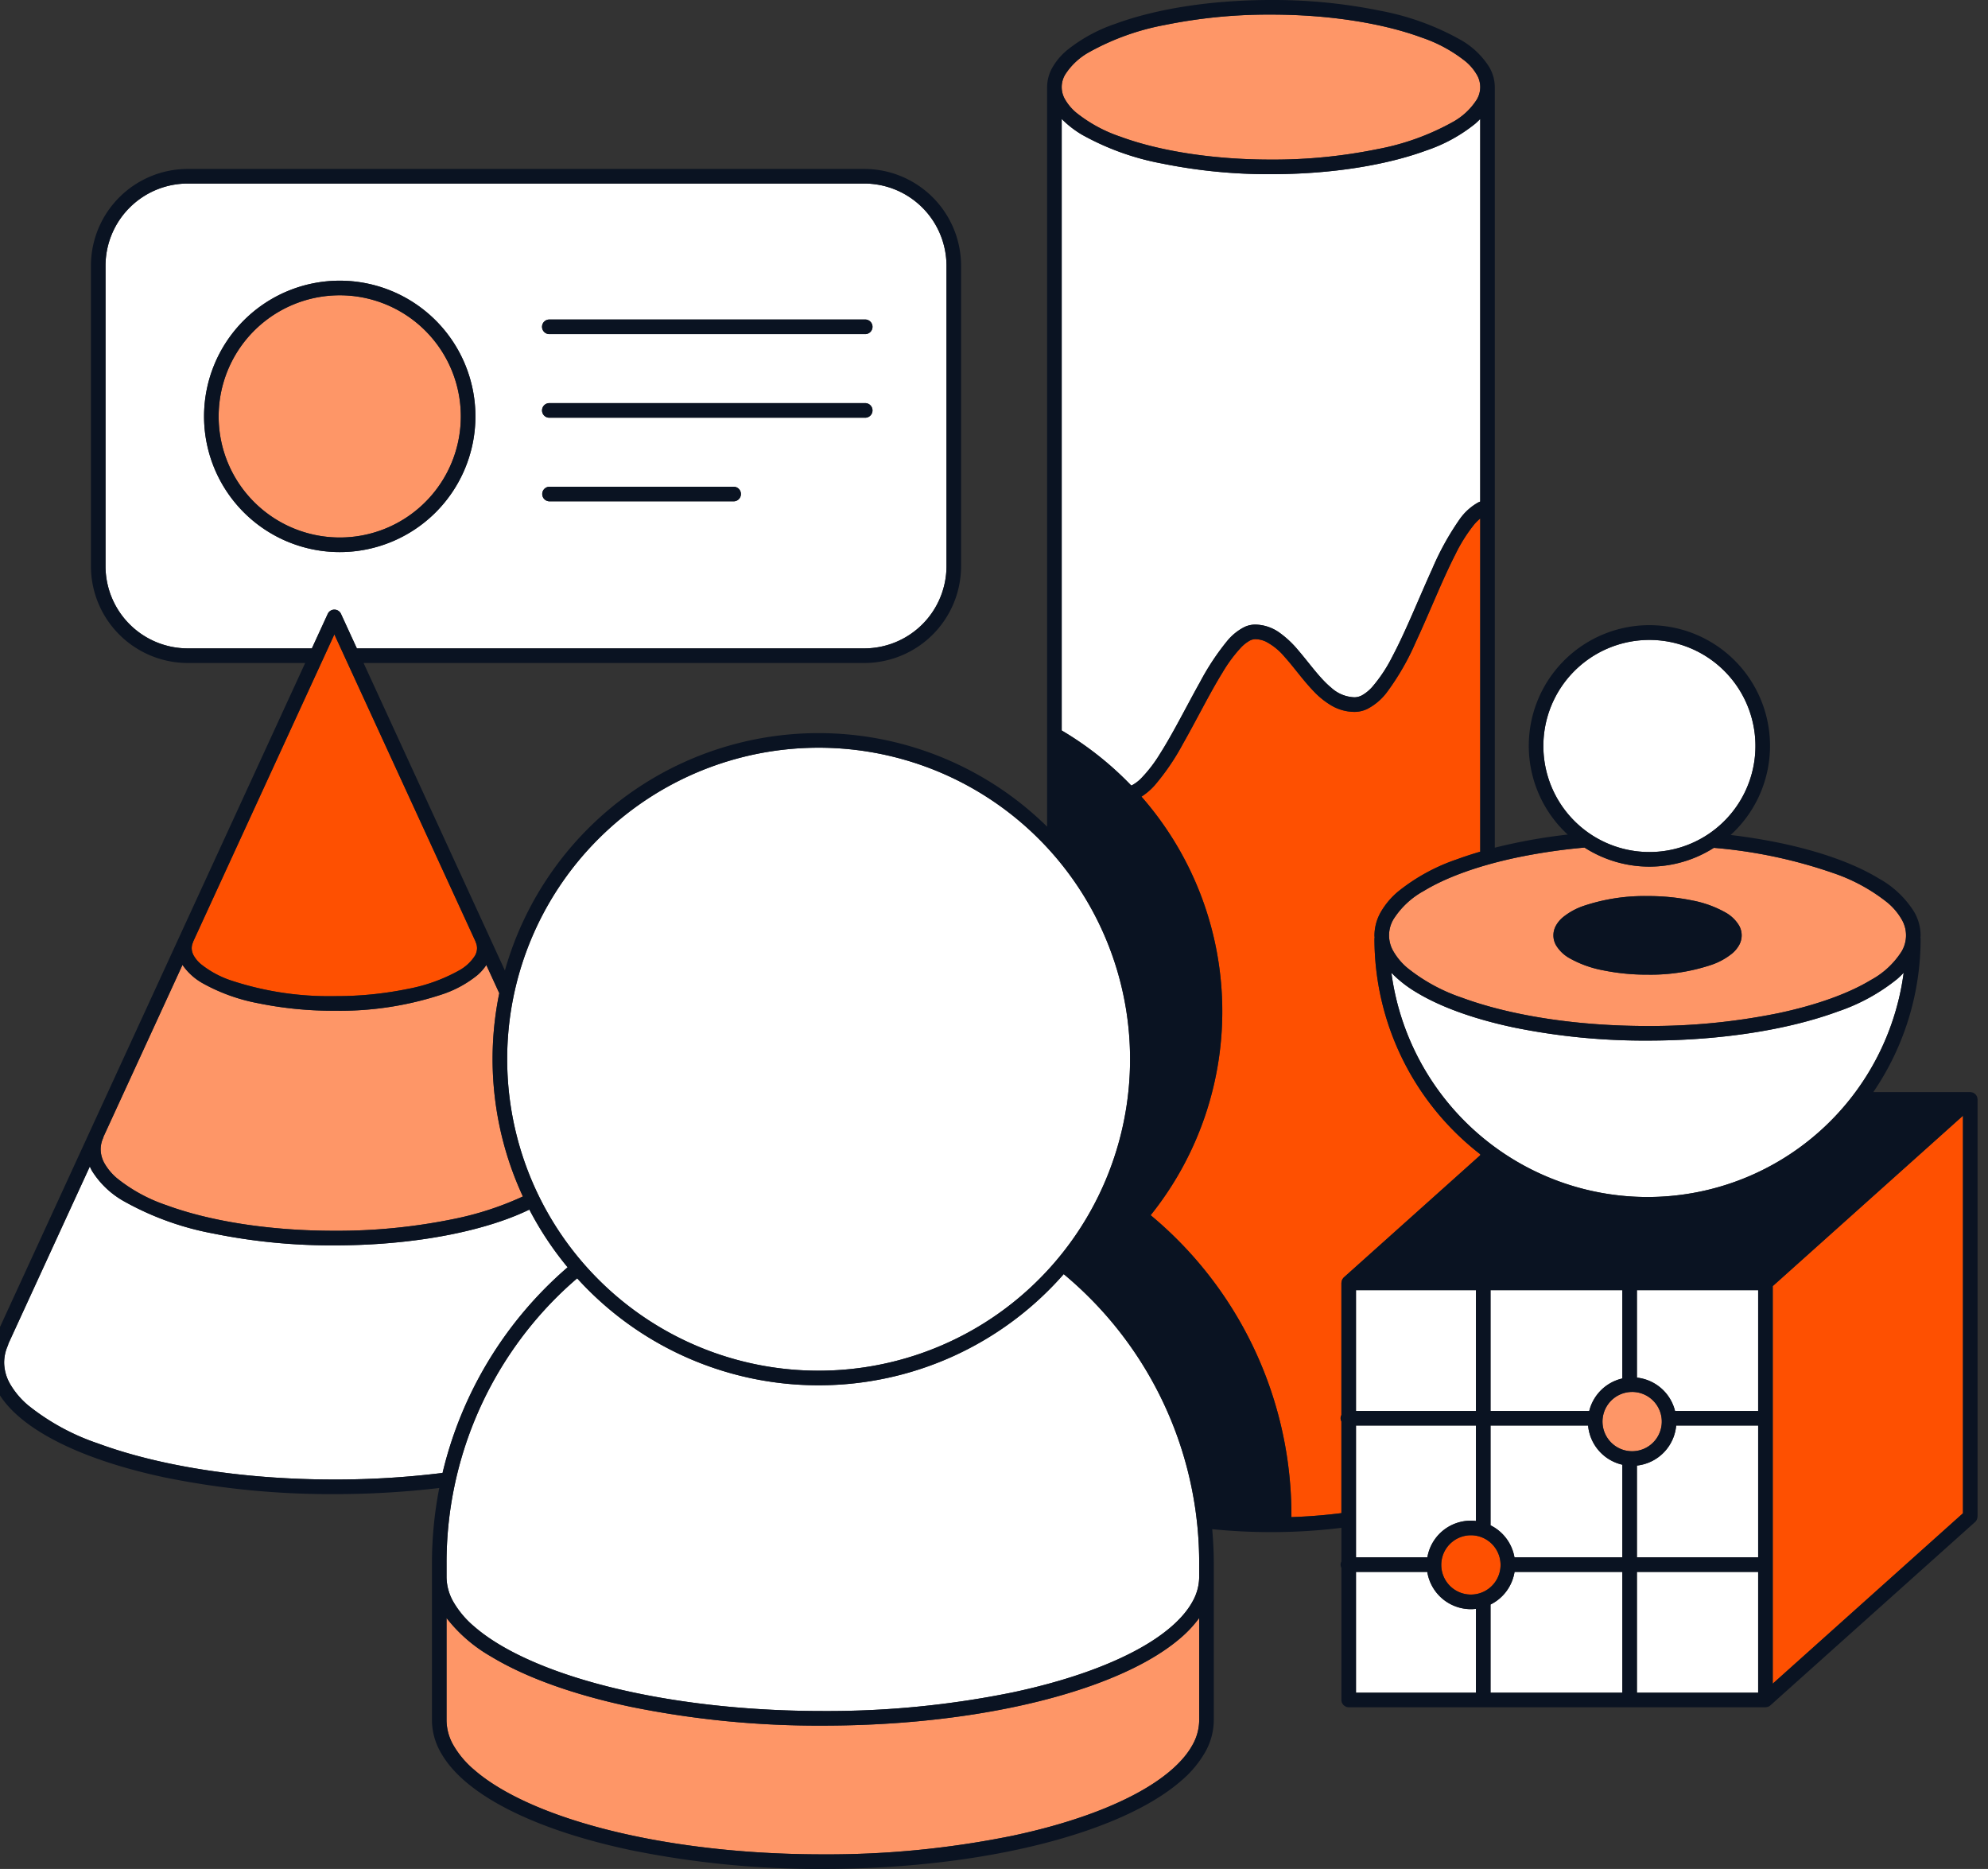 <svg xmlns="http://www.w3.org/2000/svg" viewBox="0 0 343.808 323.171"><rect x="0" y="0" width="343.808" height="323.171" fill="#333333" stroke="none"/><defs><style>.prefix__cls-1{fill:#fff}.prefix__cls-2{fill:#fe9667}.prefix__cls-3{fill:#fe5001}.prefix__cls-4{fill:#0a1322}</style></defs><path class="prefix__cls-1" d="M57.826 105.413a1.258 1.258 0 011.147.735l2.743 5.968h87.743a14.228 14.228 0 0014.228-14.229V45.966a14.228 14.228 0 00-14.228-14.229H32.479a14.228 14.228 0 00-14.23 14.229v51.921a14.228 14.228 0 0014.23 14.229h21.458l2.743-5.968a1.258 1.258 0 011.146-.735zm37.177-50.165h54.628a1.262 1.262 0 110 2.524H95.003a1.262 1.262 0 110-2.524zm0 14.458h54.628a1.262 1.262 0 010 2.524H95.003a1.262 1.262 0 010-2.524zm0 14.458h31.909a1.262 1.262 0 010 2.523H95.003a1.262 1.262 0 010-2.523zM35.29 72a23.465 23.465 0 1123.465 23.465A23.465 23.465 0 0135.29 72z"/><path class="prefix__cls-2" d="M73.562 86.808a20.94 20.94 0 10-14.807 6.133 20.87 20.87 0 0014.807-6.133z"/><path class="prefix__cls-1" d="M87.735 210.77c-7.735 2.846-18.271 4.572-29.909 4.575a102.655 102.655 0 01-21.007-2.062 50.289 50.289 0 01-15.292-5.514 15.362 15.362 0 01-5.636-5.334 8.532 8.532 0 01-.355-.733L1.444 232.36a1.262 1.262 0 01-.089.315 7.28 7.28 0 00-.636 2.913 7.59 7.59 0 001.027 3.72 14.106 14.106 0 003.127 3.698 39.424 39.424 0 0012.116 6.603c10.37 3.824 24.847 6.224 40.837 6.221a150.593 150.593 0 0018.712-1.139 67.555 67.555 0 0121.627-35.557 56.472 56.472 0 01-6.617-9.977q-1.772.857-3.813 1.613z"/><path class="prefix__cls-2" d="M17.833 196.792a4.835 4.835 0 00-.424 1.936 5.059 5.059 0 00.688 2.482 9.717 9.717 0 002.154 2.543 27.81 27.81 0 008.54 4.648c7.35 2.712 17.654 4.423 29.035 4.42a100.163 100.163 0 0020.485-2.007 54.011 54.011 0 0012.118-3.925 56.534 56.534 0 01-4.083-35.147l-2.242-4.877a8.434 8.434 0 01-1.552 1.76 19.255 19.255 0 01-5.95 3.27 56.29 56.29 0 01-18.776 2.876 64.355 64.355 0 01-13.17-1.293 31.744 31.744 0 01-9.664-3.49 10.436 10.436 0 01-3.435-3.14L17.903 196.55a1.257 1.257 0 01-.07.24z"/><path class="prefix__cls-3" d="M33.422 162.79a1.248 1.248 0 01-.044.15 2.526 2.526 0 00-.224 1.014 2.671 2.671 0 00.368 1.313 5.579 5.579 0 001.237 1.455 16.855 16.855 0 005.165 2.805 53.861 53.861 0 0017.902 2.72 61.853 61.853 0 0012.648-1.238 29.357 29.357 0 008.878-3.179 7.613 7.613 0 002.78-2.563 2.672 2.672 0 00.367-1.313 2.534 2.534 0 00-.224-1.015 1.254 1.254 0 01-.044-.15l-24.405-53.093z"/><path class="prefix__cls-1" d="M195.824 135.753a6.657 6.657 0 001.47-1.11 23.828 23.828 0 003.325-4.314c2.286-3.592 4.613-8.283 6.928-12.412a43.121 43.121 0 014.692-7.094 9.326 9.326 0 012.958-2.392 4.443 4.443 0 011.862-.431 7.396 7.396 0 014.188 1.377 17.19 17.19 0 013.248 3.038c1.971 2.29 3.77 4.89 5.714 6.484a6.274 6.274 0 004.046 1.675 2.842 2.842 0 001.41-.413 7.03 7.03 0 001.638-1.362 25.69 25.69 0 003.493-5.274c2.332-4.385 4.588-10.1 6.881-15.124a47.394 47.394 0 014.762-8.618 9.695 9.695 0 013.197-2.897c.116-.058.236-.106.356-.156V20.568a14.1 14.1 0 01-.853.814A27.269 27.269 0 01246.721 26c-6.97 2.565-16.45 4.117-26.92 4.12a92.372 92.372 0 01-18.902-1.856 45.311 45.311 0 01-13.78-4.97 17.472 17.472 0 01-3.506-2.725v105.74a56.6 56.6 0 0112.026 9.518c.063-.029.119-.04.185-.074z"/><path class="prefix__cls-3" d="M231.983 244.686v-22.859c0-.029.015-.055.017-.084a1.247 1.247 0 01.065-.327 1.223 1.223 0 01.052-.128 1.24 1.24 0 01.187-.28c.02-.023.028-.052.048-.073.007-.007.018-.01.025-.016.01-.01.016-.022.026-.032l23.589-21.127v-.175a47.135 47.135 0 01-18.29-37.309 1.173 1.173 0 01.027-.136c-.007-.134-.027-.267-.027-.401a8.237 8.237 0 011.092-4.026 13.335 13.335 0 012.953-3.517 33.192 33.192 0 0110.243-5.616c1.265-.465 2.606-.9 4.002-1.309v-57.61a8.052 8.052 0 00-.998.977 27.227 27.227 0 00-3.328 5.287c-2.25 4.395-4.492 10.118-6.842 15.15a43.685 43.685 0 01-4.977 8.638 9.958 9.958 0 01-3.406 2.884 5.185 5.185 0 01-2.186.501 7.977 7.977 0 01-3.936-1.065 13.868 13.868 0 01-3.117-2.49c-1.868-1.927-3.459-4.224-5.075-5.996a10.584 10.584 0 00-3.205-2.598 4.39 4.39 0 00-1.863-.425 2.132 2.132 0 00-1.03.314 6.431 6.431 0 00-1.383 1.102 24.957 24.957 0 00-3.205 4.323c-2.23 3.6-4.545 8.297-6.903 12.433a40.366 40.366 0 01-4.85 7.108 10.99 10.99 0 01-2.28 1.95 56.312 56.312 0 011.587 72.373 67.446 67.446 0 0124.344 51.926v.279c3.002-.105 5.9-.338 8.644-.69V245.78a1.161 1.161 0 010-1.095z"/><path class="prefix__cls-2" d="M186.123 19.479a24.87 24.87 0 007.633 4.153c6.585 2.43 15.832 3.966 26.046 3.964a89.879 89.879 0 0018.38-1.801 42.922 42.922 0 0012.995-4.66 11.52 11.52 0 004.212-3.907 4.204 4.204 0 000-4.336 8.604 8.604 0 00-1.907-2.252 24.868 24.868 0 00-7.634-4.153c-6.585-2.43-15.832-3.966-26.046-3.963a89.868 89.868 0 00-18.38 1.8 42.918 42.918 0 00-12.995 4.66 11.52 11.52 0 00-4.212 3.908 4.204 4.204 0 000 4.336 8.605 8.605 0 001.908 2.25z"/><path class="prefix__cls-1" d="M141.575 239.538a56.24 56.24 0 01-41.758-18.496 65.532 65.532 0 00-3.529 3.253 64.872 64.872 0 00-19.062 46.02v2.368a8.8 8.8 0 001.19 4.313 16.202 16.202 0 003.591 4.25c3.184 2.777 7.92 5.363 13.825 7.536 11.814 4.356 28.284 7.084 46.476 7.081a160.18 160.18 0 0032.762-3.21c9.625-2.037 17.686-4.954 23.323-8.375 3.761-2.277 6.423-4.776 7.808-7.282a8.8 8.8 0 001.19-4.313v-2.368a64.873 64.873 0 00-19.063-46.02 65.544 65.544 0 00-4.366-3.98 56.238 56.238 0 01-42.387 19.223z"/><path class="prefix__cls-1" d="M141.575 237.015a53.862 53.862 0 10-38.086-15.776 53.687 53.687 0 0038.086 15.776zm148.306 9.48a7.649 7.649 0 01-6.79 6.924v15.869h20.967v-22.793zm-.198-2.524h14.375V223.09h-20.966v15.121a7.65 7.65 0 016.59 5.761zm-9.115-5.611v-15.27h-22.793v20.881h17.072a7.65 7.65 0 015.72-5.611zm-26.186 24.588a7.704 7.704 0 01.87.053v-16.506h-20.745v22.793h12.345a7.647 7.647 0 017.53-6.34zm3.393 14.5v15.245h22.793v-20.882h-18.64a7.646 7.646 0 01-4.153 5.637zm25.317-5.637h20.966v20.882h-20.966zm-36.255 0h-12.33v20.882h20.744v-14.496a7.732 7.732 0 01-.869.053 7.646 7.646 0 01-7.545-6.439zm27.812-25.316h-16.874v17.255a7.648 7.648 0 014.138 5.538h18.655V253.27a7.648 7.648 0 01-5.92-6.775zm-40.142-23.406h20.745v20.882h-20.745z"/><path class="prefix__cls-3" d="M306.582 291.131l32.897-29.465v-68.739l-32.897 29.464v68.74z"/><path class="prefix__cls-1" d="M284.928 206.979a44.684 44.684 0 0044.299-38.778c-.35.368-.716.73-1.118 1.08a33.192 33.192 0 01-10.243 5.616c-8.51 3.132-20.118 5.035-32.938 5.038a113.082 113.082 0 01-23.14-2.271c-6.837-1.451-12.612-3.515-16.824-6.065a20.993 20.993 0 01-4.334-3.387 44.685 44.685 0 0044.298 38.767z"/><path class="prefix__cls-2" d="M274.03 146.559a100.765 100.765 0 00-11.72 1.724c-6.638 1.403-12.188 3.416-16.038 5.754a14.41 14.41 0 00-5.271 4.901 5.445 5.445 0 000 5.6 10.846 10.846 0 002.404 2.84 30.792 30.792 0 009.458 5.15c8.125 2.998 19.5 4.886 32.065 4.883a110.583 110.583 0 0022.617-2.216c6.639-1.404 12.189-3.417 16.038-5.754a14.41 14.41 0 005.272-4.902 5.445 5.445 0 000-5.6 10.847 10.847 0 00-2.404-2.84 30.793 30.793 0 00-9.458-5.15 84.047 84.047 0 00-20.596-4.345 20.752 20.752 0 01-22.368-.045zm24.394 11.232a6.315 6.315 0 012.318 2.22 3.45 3.45 0 010 3.455 5.197 5.197 0 01-1.15 1.378 11.654 11.654 0 01-3.61 1.99 33.102 33.102 0 01-11.054 1.699 37.794 37.794 0 01-7.736-.76 18.884 18.884 0 01-5.76-2.087 6.313 6.313 0 01-2.318-2.22 3.45 3.45 0 010-3.455 5.2 5.2 0 011.149-1.377 11.656 11.656 0 013.61-1.991 33.099 33.099 0 0111.055-1.699 37.778 37.778 0 017.736.76 18.89 18.89 0 015.76 2.087z"/><path class="prefix__cls-3" d="M254.382 265.472a5.127 5.127 0 103.626 1.502 5.105 5.105 0 00-3.626-1.502z"/><path class="prefix__cls-2" d="M282.265 240.688a5.127 5.127 0 103.625 1.501 5.105 5.105 0 00-3.625-1.501z"/><path class="prefix__cls-1" d="M298.217 141.958a18.338 18.338 0 10-12.967 5.371 18.274 18.274 0 0012.967-5.37z"/><path class="prefix__cls-2" d="M204.267 283.148c-3.53 3.07-8.51 5.752-14.61 8.002-12.198 4.49-28.9 7.234-47.349 7.237a162.676 162.676 0 01-33.284-3.266c-9.824-2.083-18.11-5.051-24.109-8.685a26.16 26.16 0 01-7.689-6.655v17.686a8.8 8.8 0 001.19 4.313 16.202 16.202 0 003.591 4.25c3.184 2.777 7.92 5.363 13.825 7.536 11.814 4.356 28.284 7.084 46.476 7.081a160.18 160.18 0 0032.762-3.21c9.625-2.037 17.686-4.954 23.323-8.375 3.761-2.276 6.423-4.776 7.808-7.282a8.8 8.8 0 001.19-4.313v-17.684a20.538 20.538 0 01-3.124 3.365z"/><path class="prefix__cls-4" d="M82.22 72a23.465 23.465 0 10-23.465 23.465A23.465 23.465 0 0082.219 72zm-44.406 0a20.941 20.941 0 116.133 14.808A20.87 20.87 0 0137.814 72zm57.189-14.228h54.628a1.262 1.262 0 100-2.524H95.003a1.262 1.262 0 100 2.524zm0 14.458h54.628a1.262 1.262 0 000-2.524H95.003a1.262 1.262 0 000 2.524zm0 14.457h31.909a1.262 1.262 0 000-2.523H95.003a1.262 1.262 0 000 2.523z"/><path class="prefix__cls-4" d="M341.997 190.063a1.238 1.238 0 00-.023-.161 1.266 1.266 0 00-.045-.207c-.004-.014-.004-.03-.009-.043-.014-.036-.04-.064-.056-.099a1.239 1.239 0 00-.106-.187 1.264 1.264 0 00-.105-.12 1.235 1.235 0 00-.15-.14 1.261 1.261 0 00-.142-.09 1.226 1.226 0 00-.105-.066c-.024-.01-.05-.012-.074-.02a1.27 1.27 0 00-.163-.047 1.237 1.237 0 00-.204-.031c-.025-.002-.048-.012-.074-.012h-16.766a47.004 47.004 0 008.179-26.564 1.173 1.173 0 00-.028-.136c.007-.134.028-.267.028-.401a8.238 8.238 0 00-1.093-4.026 16.819 16.819 0 00-6.17-5.834c-4.211-2.55-9.986-4.615-16.823-6.066a99.819 99.819 0 00-8.772-1.43 20.86 20.86 0 10-28.171-.072 95.115 95.115 0 00-12.61 2.268V15.06a6.947 6.947 0 00-.92-3.393 13.927 13.927 0 00-5.11-4.84 45.312 45.312 0 00-13.78-4.97A92.375 92.375 0 00219.802 0c-10.47.003-19.949 1.555-26.918 4.119a27.268 27.268 0 00-8.419 4.618 11.097 11.097 0 00-2.457 2.93 6.946 6.946 0 00-.92 3.393v127.882a56.371 56.371 0 00-93.77 24.873l-2.713-5.904-21.729-47.271h86.583a16.753 16.753 0 0016.752-16.753V45.966a16.752 16.752 0 00-16.752-16.753H32.479a16.752 16.752 0 00-16.753 16.753v51.921a16.753 16.753 0 0016.752 16.753h20.299L-1.006 231.647a1.248 1.248 0 00-.102.411 9.679 9.679 0 00-.697 3.53 10.12 10.12 0 001.345 4.946c1.522 2.729 4.184 5.14 7.713 7.283 5.3 3.21 12.603 5.824 21.258 7.66a143.268 143.268 0 0029.315 2.877 153.963 153.963 0 0018.141-1.055 67.909 67.909 0 00-1.264 13.016v27.152a11.329 11.329 0 001.506 5.539c1.708 3.063 4.71 5.787 8.706 8.214 6 3.634 14.285 6.602 24.109 8.685a162.676 162.676 0 0033.284 3.266c18.448-.003 35.15-2.746 47.349-7.237 6.1-2.25 11.08-4.931 14.61-8.002a18.694 18.694 0 004.14-4.926 11.33 11.33 0 001.507-5.539v-27.152c0-1.99-.104-3.954-.272-5.9a100.146 100.146 0 0010.16.51 98.905 98.905 0 0012.18-.74v5.817a1.161 1.161 0 000 1.095v22.858c0 .011.007.022.007.033a1.246 1.246 0 00.077.418c.003.007.008.012.011.02.009.022.025.04.035.061a1.256 1.256 0 00.208.311c.013.015.018.036.033.05.02.02.048.028.07.046a1.26 1.26 0 00.269.18 1.228 1.228 0 00.114.055 1.257 1.257 0 00.439.088h72.075c.025 0 .047-.012.072-.013a1.239 1.239 0 00.294-.054c.034-.01.07-.013.103-.027l.031-.014a1.252 1.252 0 00.342-.214l35.421-31.725a1.256 1.256 0 00.277-.378 1.207 1.207 0 00.05-.126 1.25 1.25 0 00.077-.36c.002-.027.016-.05.016-.076v-72.128c0-.013-.005-.026-.006-.04zm-80.084 79.225a7.648 7.648 0 00-4.138-5.538v-17.255h16.874a7.648 7.648 0 005.919 6.775v16.018zm-27.406 0v-22.793h20.744v16.506a7.61 7.61 0 00-8.399 6.287zm55.176-25.317a7.65 7.65 0 00-6.591-5.76v-15.122h20.966v20.882zm-11.043 5.469a5.127 5.127 0 113.625 1.501 5.105 5.105 0 01-3.625-1.501zm-20.865-5.469V223.09h22.793v15.27a7.65 7.65 0 00-5.72 5.612zm-2.524 0h-20.744V223.09h20.744zm-4.494 23.003a5.127 5.127 0 11-1.501 3.625 5.105 5.105 0 011.501-3.625zm32.335-13.555a7.649 7.649 0 006.79-6.924h14.176v22.793h-20.966zm33.445-59.534a44.692 44.692 0 01-75.907-25.673 20.993 20.993 0 004.334 3.387c4.212 2.55 9.987 4.614 16.823 6.065a113.082 113.082 0 0023.14 2.27c12.821-.002 24.428-1.905 32.939-5.037a33.192 33.192 0 0010.243-5.615c.402-.351.768-.713 1.118-1.081a44.565 44.565 0 01-12.69 25.684zm-49.624-64.893a18.337 18.337 0 115.37 12.966 18.274 18.274 0 01-5.37-12.966zm-4.603 19.29a100.765 100.765 0 0111.72-1.723 20.752 20.752 0 0022.367.045 84.047 84.047 0 0120.596 4.344 30.793 30.793 0 019.458 5.15 10.847 10.847 0 012.404 2.84 5.445 5.445 0 010 5.6 14.41 14.41 0 01-5.272 4.903c-3.85 2.337-9.4 4.35-16.038 5.754a110.583 110.583 0 01-22.617 2.216c-12.565.003-23.94-1.885-32.065-4.882a30.792 30.792 0 01-9.458-5.15 10.846 10.846 0 01-2.404-2.84 5.445 5.445 0 010-5.6 14.41 14.41 0 015.271-4.902c3.85-2.338 9.4-4.35 16.038-5.754zm-78.095-135.39a11.52 11.52 0 014.212-3.908 42.918 42.918 0 0112.995-4.66 89.868 89.868 0 0118.38-1.8c10.214-.003 19.46 1.534 26.046 3.963a24.868 24.868 0 017.634 4.153 8.604 8.604 0 011.908 2.252 4.204 4.204 0 010 4.336 11.52 11.52 0 01-4.213 3.907 42.922 42.922 0 01-12.995 4.66 89.879 89.879 0 01-18.38 1.8c-10.214.003-19.46-1.533-26.046-3.963a24.87 24.87 0 01-7.633-4.153 8.605 8.605 0 01-1.908-2.251 4.204 4.204 0 010-4.336zm2.903 10.401a45.311 45.311 0 0013.78 4.971 92.372 92.372 0 0018.904 1.855c10.47-.002 19.949-1.554 26.919-4.119a27.269 27.269 0 008.418-4.618c.304-.265.584-.537.853-.814V86.73c-.12.05-.24.098-.356.156a9.695 9.695 0 00-3.197 2.897 47.394 47.394 0 00-4.762 8.618c-2.293 5.024-4.55 10.739-6.881 15.124a25.69 25.69 0 01-3.493 5.274 7.03 7.03 0 01-1.639 1.362 2.842 2.842 0 01-1.409.413 6.274 6.274 0 01-4.046-1.675c-1.945-1.594-3.743-4.195-5.714-6.484a17.19 17.19 0 00-3.248-3.038 7.396 7.396 0 00-4.188-1.377 4.443 4.443 0 00-1.862.43 9.326 9.326 0 00-2.958 2.393 43.121 43.121 0 00-4.692 7.094c-2.315 4.129-4.642 8.82-6.928 12.412a23.828 23.828 0 01-3.324 4.315 6.657 6.657 0 01-1.471 1.109c-.066.034-.122.045-.185.074a56.6 56.6 0 00-12.026-9.517V20.569a17.472 17.472 0 003.505 2.724zM103.49 145.067a53.861 53.861 0 11-15.776 38.086 53.688 53.688 0 0115.776-38.086zm-19.385 21.798l2.242 4.877a56.534 56.534 0 004.083 35.147 54.011 54.011 0 01-12.118 3.925 100.163 100.163 0 01-20.485 2.007c-11.381.003-21.685-1.708-29.035-4.42a27.81 27.81 0 01-8.54-4.648 9.717 9.717 0 01-2.154-2.543 5.059 5.059 0 01-.688-2.482 4.835 4.835 0 01.424-1.936 1.257 1.257 0 00.07-.24l13.654-29.704a10.436 10.436 0 003.435 3.14 31.744 31.744 0 009.664 3.49 64.355 64.355 0 0013.17 1.293 56.29 56.29 0 0018.776-2.876 19.255 19.255 0 005.95-3.27 8.434 8.434 0 001.552-1.76zm-1.873-4.076a1.254 1.254 0 00.044.15 2.534 2.534 0 01.224 1.015 2.672 2.672 0 01-.368 1.313 7.613 7.613 0 01-2.779 2.563 29.357 29.357 0 01-8.878 3.179 61.853 61.853 0 01-12.648 1.239 53.861 53.861 0 01-17.902-2.721 16.855 16.855 0 01-5.165-2.805 5.579 5.579 0 01-1.237-1.455 2.671 2.671 0 01-.368-1.313 2.526 2.526 0 01.224-1.014 1.248 1.248 0 00.044-.15l24.404-53.094zm-49.753-50.673A14.228 14.228 0 0118.25 97.887V45.966a14.228 14.228 0 0114.228-14.229h116.98a14.228 14.228 0 0114.229 14.229v51.921a14.228 14.228 0 01-14.228 14.229H61.716l-2.743-5.968a1.262 1.262 0 00-2.293 0l-2.743 5.968zM57.826 255.83c-15.99.003-30.466-2.397-40.837-6.22a39.424 39.424 0 01-12.116-6.604 14.106 14.106 0 01-3.127-3.697 7.59 7.59 0 01-1.027-3.721 7.28 7.28 0 01.636-2.913 1.262 1.262 0 00.089-.315l14.092-30.658c.108.248.221.494.355.733a15.362 15.362 0 005.636 5.334 50.289 50.289 0 0015.292 5.514 102.655 102.655 0 0021.007 2.062c11.638-.003 22.174-1.729 29.909-4.575q2.043-.754 3.813-1.613a56.472 56.472 0 006.617 9.977 67.555 67.555 0 00-21.627 35.557 150.593 150.593 0 01-18.712 1.14zm149.564 41.637a8.8 8.8 0 01-1.189 4.313c-1.385 2.506-4.047 5.006-7.808 7.282-5.637 3.422-13.698 6.338-23.323 8.375a160.18 160.18 0 01-32.762 3.21c-18.192.003-34.662-2.725-46.476-7.08-5.905-2.174-10.64-4.76-13.825-7.538a16.202 16.202 0 01-3.591-4.249 8.8 8.8 0 01-1.19-4.313v-17.686a26.16 26.16 0 007.69 6.655c5.998 3.634 14.284 6.602 24.108 8.685a162.676 162.676 0 0033.284 3.266c18.448-.003 35.15-2.746 47.349-7.237 6.1-2.25 11.08-4.931 14.61-8.002a20.538 20.538 0 003.123-3.365zm-1.189-20.471c-1.385 2.506-4.047 5.005-7.808 7.282-5.637 3.421-13.698 6.338-23.323 8.374a160.18 160.18 0 01-32.762 3.211c-18.192.003-34.662-2.725-46.476-7.081-5.905-2.173-10.64-4.759-13.825-7.537a16.202 16.202 0 01-3.591-4.249 8.8 8.8 0 01-1.19-4.313v-2.368a64.872 64.872 0 0119.063-46.02 65.543 65.543 0 013.528-3.253 56.364 56.364 0 0084.145-.726 65.544 65.544 0 014.366 3.979 64.873 64.873 0 0119.062 46.02v2.368a8.8 8.8 0 01-1.189 4.313zm17.138-14.664v-.279a67.446 67.446 0 00-24.344-51.926 56.312 56.312 0 00-1.587-72.374 10.99 10.99 0 002.28-1.949 40.366 40.366 0 004.85-7.108c2.358-4.136 4.673-8.833 6.903-12.433a24.957 24.957 0 013.205-4.323 6.431 6.431 0 011.382-1.102 2.132 2.132 0 011.03-.314 4.39 4.39 0 011.863.425 10.584 10.584 0 013.205 2.598c1.617 1.772 3.208 4.069 5.076 5.996a13.868 13.868 0 003.116 2.49 7.977 7.977 0 003.937 1.065 5.185 5.185 0 002.186-.5 9.958 9.958 0 003.405-2.885 43.685 43.685 0 004.978-8.637c2.35-5.033 4.591-10.756 6.842-15.151a27.227 27.227 0 013.328-5.287 8.052 8.052 0 01.998-.978v57.611c-1.396.41-2.737.844-4.002 1.31a33.192 33.192 0 00-10.243 5.615 13.335 13.335 0 00-2.953 3.517 8.237 8.237 0 00-1.092 4.026c0 .134.02.267.027.4a1.173 1.173 0 00-.027.137 47.135 47.135 0 0018.29 37.31v.174l-23.59 21.127c-.01.01-.015.022-.025.032-.007.007-.018.009-.025.016-.02.02-.029.05-.048.072a1.24 1.24 0 00-.187.281 1.223 1.223 0 00-.052.128 1.247 1.247 0 00-.065.327c-.002.029-.017.055-.017.084v22.859a1.161 1.161 0 000 1.095v15.86a93.792 93.792 0 01-8.644.691zm11.168 30.361v-20.882h12.33a7.646 7.646 0 007.545 6.439 7.732 7.732 0 00.87-.053v14.496h-20.745zm23.268-15.245a7.646 7.646 0 004.153-5.637h18.64v20.882h-22.793zm25.317-5.637h20.966v20.882h-20.966zm56.387-10.145l-32.897 29.465v-68.74l32.897-29.465z"/><path class="prefix__cls-4" d="M271.431 165.686a18.884 18.884 0 005.761 2.086 37.794 37.794 0 007.736.76 33.102 33.102 0 0011.054-1.697 11.654 11.654 0 003.61-1.991 5.197 5.197 0 001.15-1.378 3.45 3.45 0 000-3.455 6.315 6.315 0 00-2.318-2.22 18.89 18.89 0 00-5.76-2.086 37.778 37.778 0 00-7.736-.76 33.099 33.099 0 00-11.054 1.698 11.656 11.656 0 00-3.611 1.99 5.2 5.2 0 00-1.15 1.378 3.45 3.45 0 000 3.455 6.313 6.313 0 002.318 2.22z"/></svg>